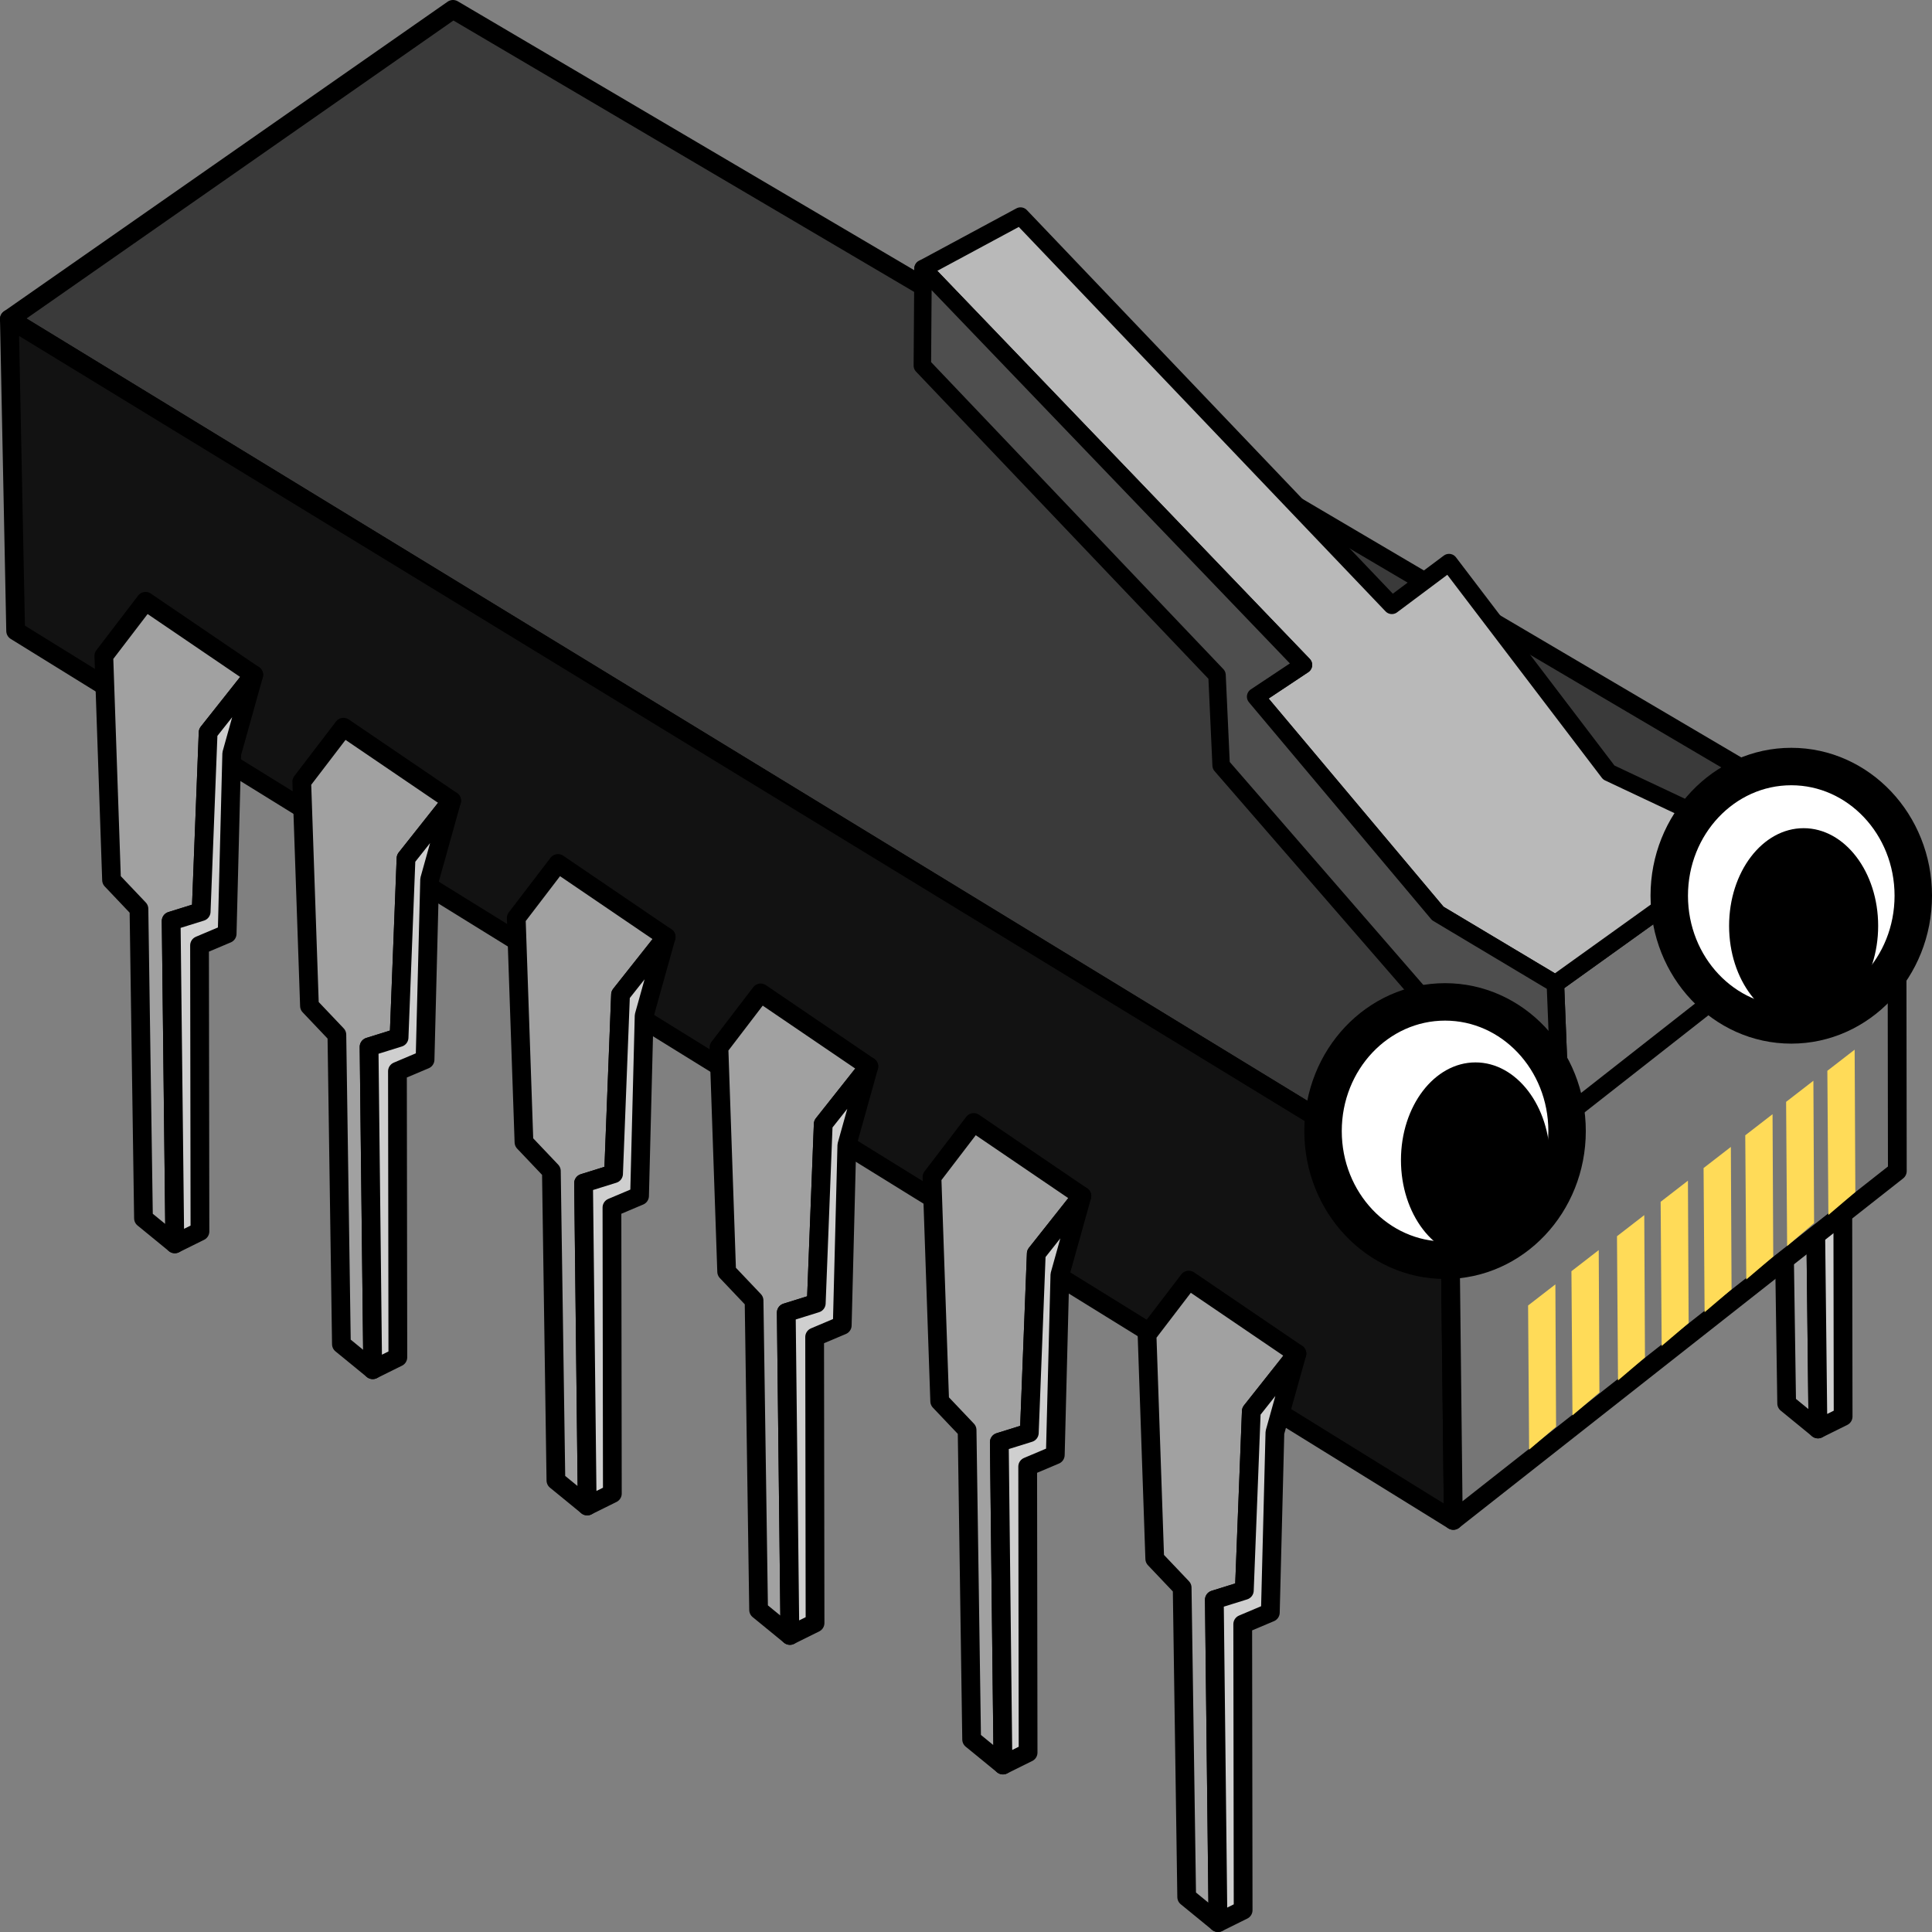<svg xmlns="http://www.w3.org/2000/svg" viewBox="0 0 128 128">
  <rect x="0" y="0" width="128" height="128" fill="#808080" stroke="none"/>
  <path fill="#a1a1a1" fill-rule="evenodd" stroke="#000" stroke-linecap="round" stroke-linejoin="round" stroke-width="1.241" d="m118.125 76.269.246 16.71 2.074 1.695-.207-18.405z"/>
  <path fill="#cfcfcf" fill-rule="evenodd" stroke="#000" stroke-linecap="round" stroke-linejoin="round" stroke-width="1.243" d="m120.236 76.236.209 18.438 1.667-.826-.027-17.613z"/>
  <path fill="#3a3a3a" fill-rule="evenodd" stroke="#000" stroke-linecap="round" stroke-linejoin="round" stroke-width="1.243" d="m.621 21.136 95.425 58.278 10.934-8.898s-1.974-3.98 1.335-6.486c3.617-2.739 7.928.102 7.928.102l9.431-7.157L30.013.621Z"/>
  <path fill="#121212" fill-rule="evenodd" stroke="#000" stroke-linecap="round" stroke-linejoin="round" stroke-width="1.243" d="m.621 21.136.416 20.665 95.249 58.931-.239-21.317L.621 21.136"/>
  <path fill="#767676" fill-rule="evenodd" stroke="#000" stroke-linecap="round" stroke-linejoin="round" stroke-width="1.243" d="m96.047 79.414.239 21.317 29.417-23.146-.027-20.61z"/>
  <path fill="#a1a1a1" fill-rule="evenodd" stroke="#000" stroke-linecap="round" stroke-linejoin="round" stroke-width="1.241" d="m9.643 39.838-2.764 3.616.511 14.85 1.816 1.913.3 20.496 2.075 1.696-.242-21.389 1.987-.62.462-11.872 3.022-3.817z"/>
  <path fill="#cfcfcf" fill-rule="evenodd" stroke="#000" stroke-linecap="round" stroke-linejoin="round" stroke-width="1.243" d="m11.581 82.409 1.666-.825-.027-18.948 1.829-.773.304-11.93 1.459-5.223-3.022 3.817-.462 11.872-1.987.62.242 21.389"/>
  <path fill="#a1a1a1" fill-rule="evenodd" stroke="#000" stroke-linecap="round" stroke-linejoin="round" stroke-width="1.241" d="m22.756 48.177-2.764 3.616.511 14.85 1.816 1.913.3 20.496 2.075 1.696-.242-21.389 1.987-.62.462-11.872 3.022-3.817z"/>
  <path fill="#cfcfcf" fill-rule="evenodd" stroke="#000" stroke-linecap="round" stroke-linejoin="round" stroke-width="1.243" d="m24.693 90.748 1.666-.825-.027-18.948 1.829-.773.303-11.929 1.459-5.223-3.022 3.817-.462 11.872-1.987.62.242 21.389"/>
  <path fill="#a1a1a1" fill-rule="evenodd" stroke="#000" stroke-linecap="round" stroke-linejoin="round" stroke-width="1.241" d="m36.967 57.206-2.764 3.616.511 14.851 1.816 1.913.3 20.496 2.075 1.696-.242-21.389 1.987-.62.462-11.872 3.022-3.817z"/>
  <path fill="#cfcfcf" fill-rule="evenodd" stroke="#000" stroke-linecap="round" stroke-linejoin="round" stroke-width="1.243" d="m38.904 99.776 1.666-.825-.027-18.948 1.829-.773.303-11.93 1.459-5.223-3.022 3.817-.462 11.872-1.987.62.242 21.389"/>
  <path fill="#a1a1a1" fill-rule="evenodd" stroke="#000" stroke-linecap="round" stroke-linejoin="round" stroke-width="1.241" d="m50.396 65.783-2.764 3.616.511 14.85 1.816 1.913.3 20.496 2.075 1.696-.242-21.389 1.987-.62.461-11.872 3.022-3.817z"/>
  <path fill="#cfcfcf" fill-rule="evenodd" stroke="#000" stroke-linecap="round" stroke-linejoin="round" stroke-width="1.243" d="m52.333 108.353 1.666-.825-.027-18.948 1.829-.773.304-11.929 1.459-5.223-3.022 3.817-.462 11.872-1.987.62.242 21.389"/>
  <path fill="#a1a1a1" fill-rule="evenodd" stroke="#000" stroke-linecap="round" stroke-linejoin="round" stroke-width="1.241" d="m64.51 74.367-2.764 3.616.511 14.85 1.816 1.913.3 20.496 2.075 1.696-.242-21.389 1.987-.62.461-11.872 3.022-3.817z"/>
  <path fill="#cfcfcf" fill-rule="evenodd" stroke="#000" stroke-linecap="round" stroke-linejoin="round" stroke-width="1.243" d="m66.448 116.938 1.666-.825-.027-18.948 1.829-.773.304-11.93 1.459-5.223-3.022 3.817-.462 11.872-1.987.62.242 21.389"/>
  <path fill="#a1a1a1" fill-rule="evenodd" stroke="#000" stroke-linecap="round" stroke-linejoin="round" stroke-width="1.241" d="m78.758 84.808-2.764 3.616.511 14.85 1.816 1.912.3 20.496 2.075 1.696-.242-21.389 1.987-.62.462-11.872 3.022-3.817z"/>
  <path fill="#cfcfcf" fill-rule="evenodd" stroke="#000" stroke-linecap="round" stroke-linejoin="round" stroke-width="1.243" d="m80.695 127.379 1.666-.825-.027-18.948 1.829-.773.303-11.929 1.459-5.223-3.022 3.817-.462 11.872-1.987.62.242 21.389"/>
  <path fill="#ffdb58" fill-rule="evenodd" d="m101.24 86.492.068 9.553 1.786-1.521-.046-9.431zm2.872-2.271.068 9.553 1.786-1.521-.046-9.431zm3.017-2.317.068 9.553 1.786-1.521-.046-9.431zm2.893-2.282.068 9.553 1.786-1.521-.046-9.431zm2.844-2.236.068 9.553 1.786-1.521-.046-9.431zm2.762-2.169.068 9.553 1.786-1.521-.046-9.431zm2.706-2.216.068 9.553 1.786-1.521-.046-9.431zm2.733-2.058.068 9.553 1.786-1.521-.046-9.431z"/>
  <path fill="#757575" fill-rule="evenodd" stroke="#000" stroke-linecap="round" stroke-linejoin="round" stroke-width="1.158" d="m103.408 74.199 12.835-10.067-.018-8.407-13.176 9.452z"/>
  <path fill="#b9b9b9" fill-rule="evenodd" stroke="#000" stroke-linecap="round" stroke-linejoin="round" stroke-width="1.158" d="m61.154 17.794 25.201 26.258-3.166 2.104 12.067 14.364 7.791 4.657 13.178-9.452-9.638-4.543-10.586-13.908-3.787 2.831-24.602-25.789z"/>
  <path fill="#4e4e4e" fill-rule="evenodd" stroke="#000" stroke-linecap="round" stroke-linejoin="round" stroke-width="1.158" d="m61.154 17.794-.046 6.427 19.522 20.508.274 5.98L95.709 67.762l.336 2.116 7.364 4.321-.361-9.022-7.791-4.657-12.067-14.364 3.166-2.104z"/>
  <ellipse cx="95.739" cy="74.937" fill="#fff" stroke="#000" stroke-linecap="round" stroke-linejoin="round" stroke-width="2.481" paint-order="stroke markers fill" rx="8.084" ry="8.559"/>
  <ellipse cx="118.676" cy="59.344" fill="#fff" stroke="#000" stroke-linecap="round" stroke-linejoin="round" stroke-width="2.481" paint-order="stroke markers fill" rx="8.084" ry="8.559"/>
  <ellipse cx="97.755" cy="76.859" paint-order="stroke markers fill" rx="4.938" ry="6.472"/>
  <ellipse cx="119.495" cy="61.341" paint-order="stroke markers fill" rx="4.938" ry="6.472"/>
</svg>
